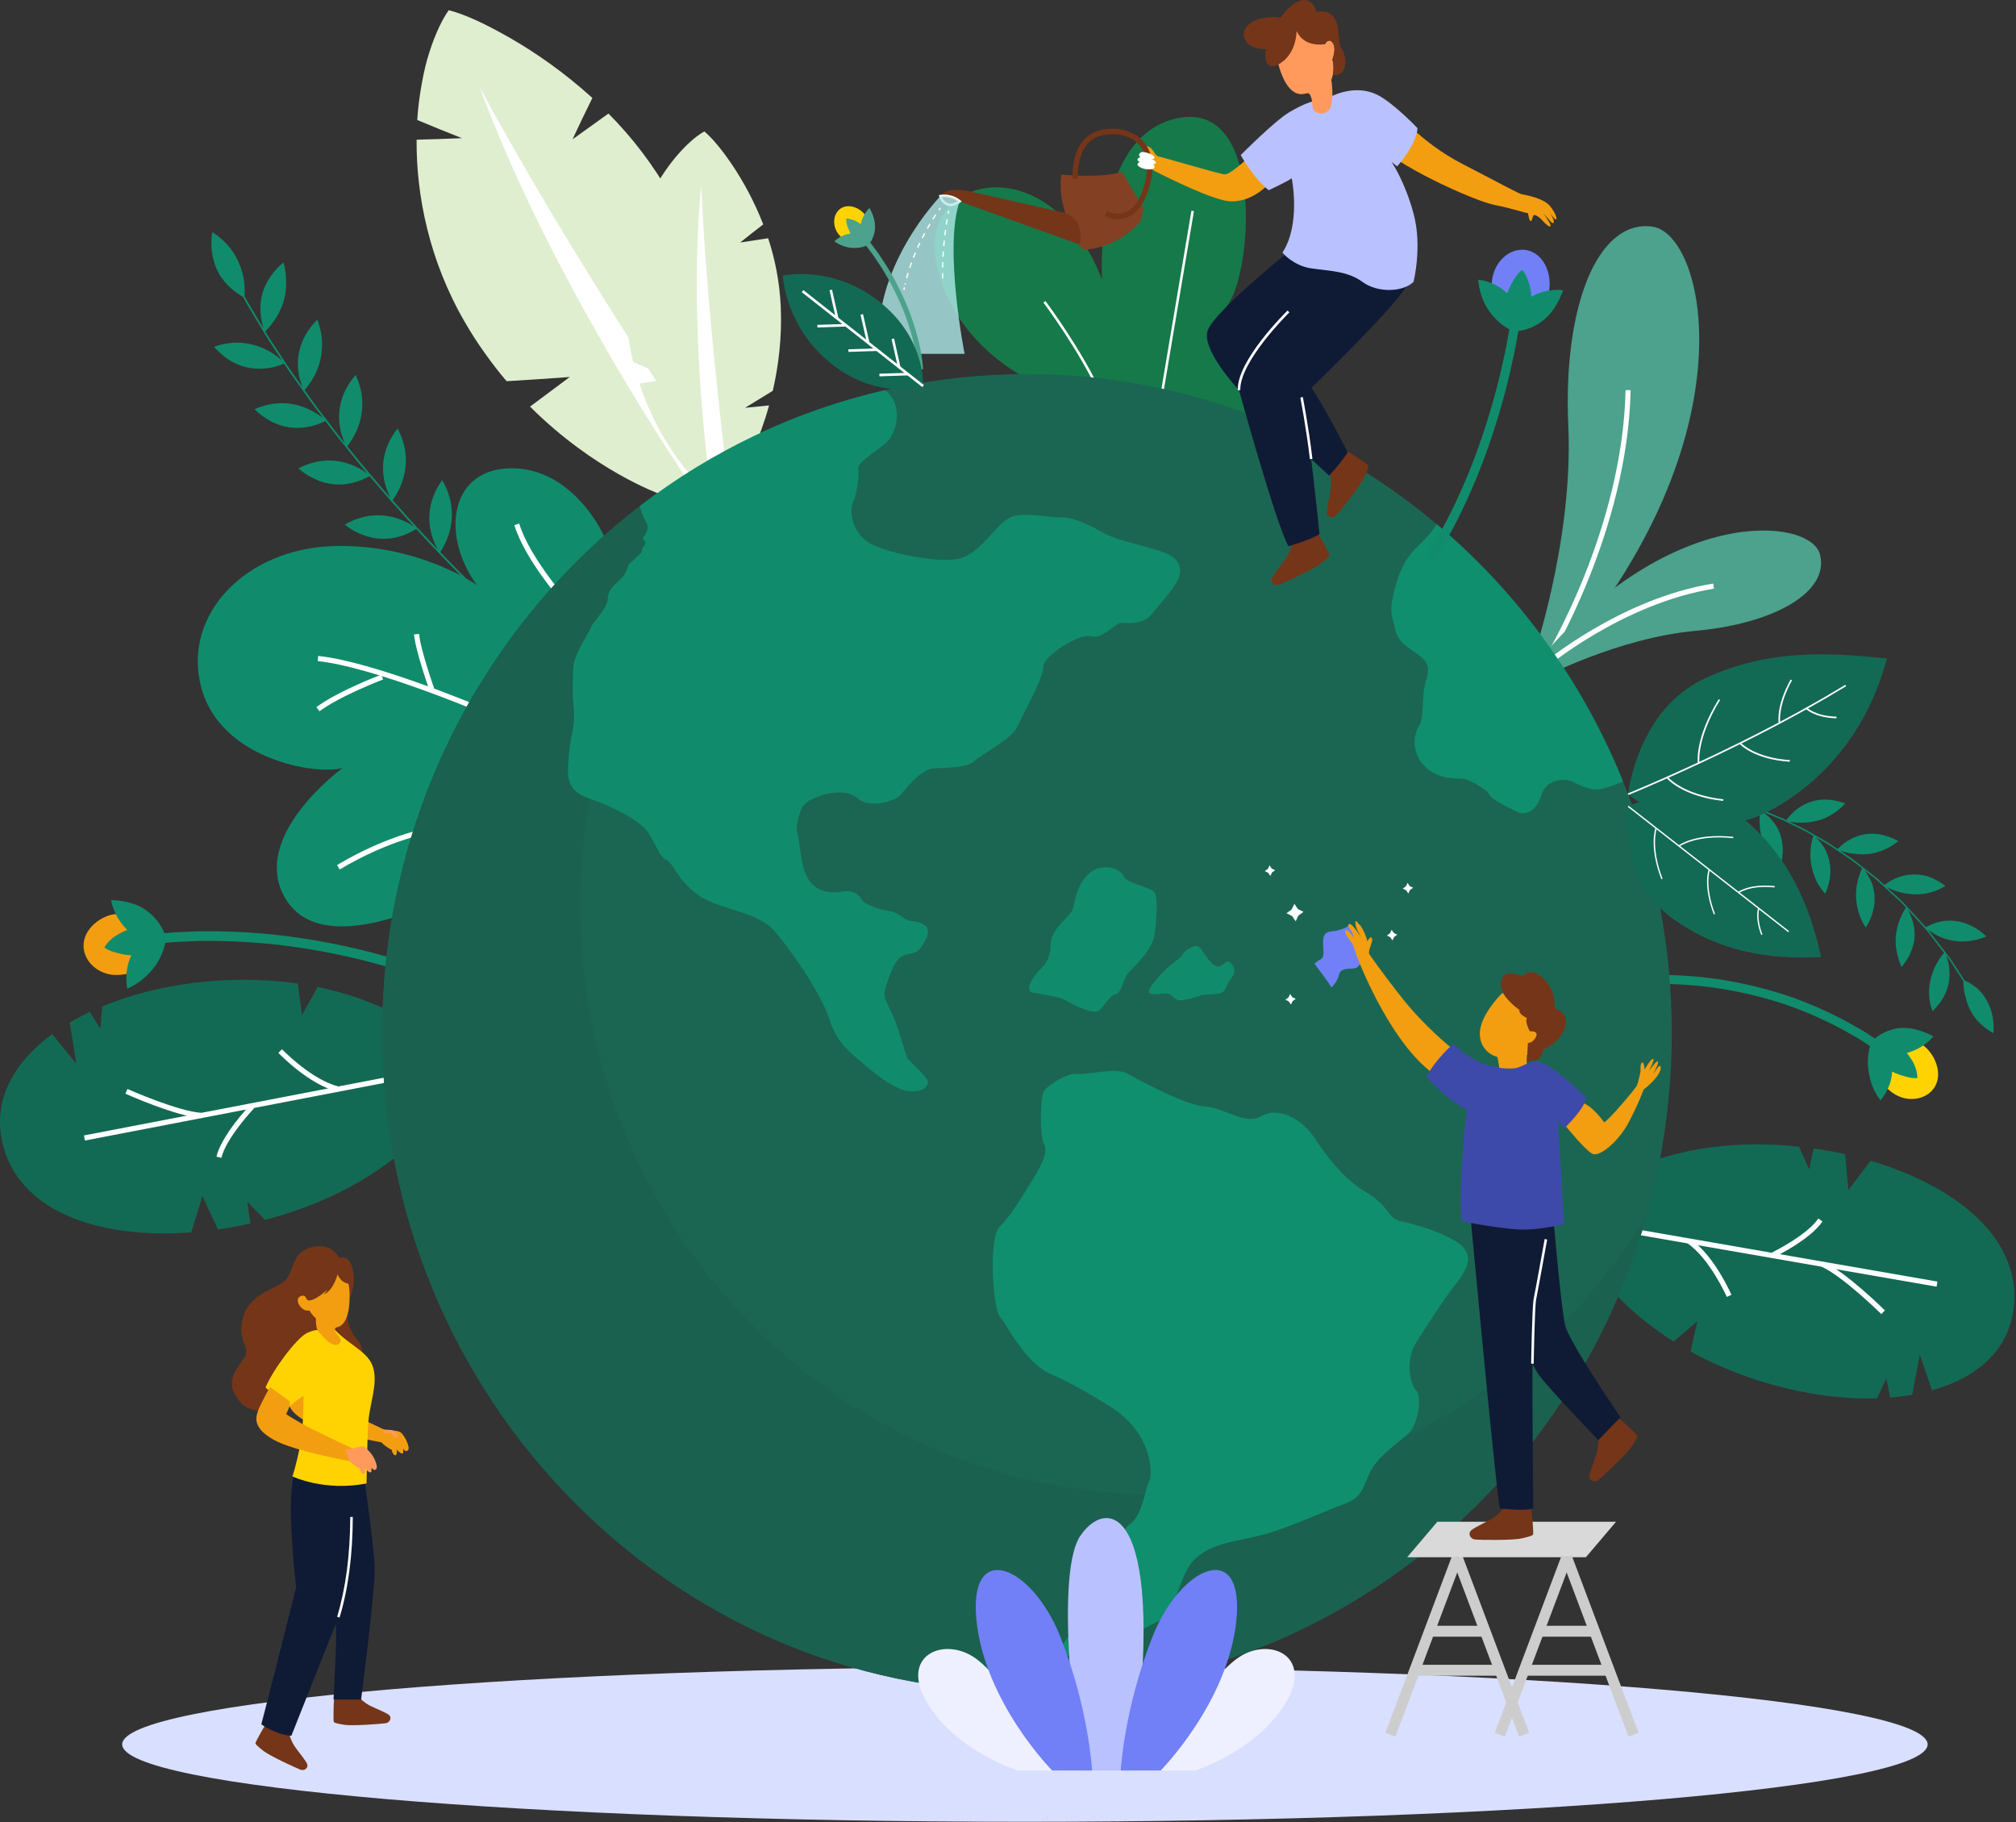 <svg width="758" height="685" viewBox="0 0 758 685" fill="none" xmlns="http://www.w3.org/2000/svg">
<rect x="0" y="0" width="758" height="685" fill="#333333" stroke="none"/>
<path d="M621.874 370.01L621.644 366.643C621.644 366.643 623.112 366.539 625.578 366.544C628.056 366.515 631.575 366.635 635.786 366.957C644.205 367.577 655.374 369.321 666.197 372.506C677.067 375.542 687.414 380.26 694.85 384.329C698.557 386.404 701.656 388.112 703.664 389.589C705.721 390.975 706.9 391.765 706.9 391.765L705.046 394.56C705.046 394.56 703.898 393.789 701.891 392.437C699.936 390.994 696.909 389.33 693.293 387.305C686.036 383.336 675.933 378.722 665.295 375.751C654.707 372.636 643.763 370.927 635.535 370.324C631.423 370.007 627.983 369.892 625.59 369.92C623.185 369.915 621.874 370.01 621.874 370.01Z" fill="#108C6C"/>
<path d="M710.253 409.76C707.762 407.776 706.246 405.036 705.688 402.132C705.163 399.198 705.408 396.37 707.073 393.904C708.679 391.52 711.447 389.986 714.427 389.967C717.419 389.906 720.806 391.099 723.73 393.459C726.56 395.93 728.17 399.266 728.612 402.29C729.04 405.348 728.207 408.208 726.138 410.259C724.07 412.315 721.201 413.221 718.336 413.127C715.441 413.053 712.65 411.859 710.253 409.76Z" fill="#FFD302"/>
<path d="M711.427 402.869C711.427 402.869 712.75 403.547 714.627 404.14C716.522 404.711 718.744 405.496 720.908 405.252C720.928 403.074 720.092 400.54 719.022 398.809C717.967 397.057 716.924 395.834 716.924 395.834C720.124 395.005 722.655 393.463 724.357 392.104C726.063 390.749 726.939 389.576 726.939 389.576C723.141 387.583 719.77 386.675 716.898 386.457C714.042 386.209 711.486 386.916 709.556 387.661C705.647 389.24 703.69 391.628 703.69 391.628C703.69 391.628 702.421 394.479 702.306 398.61C702.214 400.712 702.521 402.952 703.157 405.593C703.817 408.208 704.992 410.948 707.043 413.644C707.043 413.644 708.028 412.556 709.083 410.681C710.136 408.801 711.259 406.131 711.427 402.869Z" fill="#108C6C"/>
<path d="M724.77 655.756C724.77 671.825 572.81 684.852 385.358 684.852C197.907 684.852 45.947 671.825 45.947 655.756C45.947 639.687 197.907 626.661 385.358 626.661C572.81 626.661 724.77 639.687 724.77 655.756Z" fill="#D9DFFF"/>
<path d="M154.512 362.51L153.306 365.924C153.306 365.924 151.951 365.426 149.468 364.641C147.001 363.848 143.437 362.784 139.121 361.664C130.497 359.387 118.828 356.928 107.029 355.476C95.234 353.955 83.343 353.584 74.451 353.741C70.011 353.972 66.296 353.996 63.718 354.287C61.139 354.549 59.665 354.698 59.665 354.698L59.31 351.088C59.31 351.088 60.813 350.936 63.444 350.669C66.073 350.374 69.85 350.345 74.371 350.115C83.419 349.95 95.5 350.333 107.462 351.873C119.432 353.348 131.251 355.838 140.003 358.148C144.385 359.287 148.005 360.368 150.53 361.177C153.05 361.973 154.512 362.51 154.512 362.51Z" fill="#108C6C"/>
<path d="M42.749 343.721C46.648 343.063 50.385 343.735 53.149 345.388C55.934 347.189 57.749 349.887 58.078 353.036C58.407 356.186 57.237 359.186 55.195 361.477C53.17 363.913 50.293 365.708 46.889 366.27C45.17 366.5 43.536 366.634 41.956 366.412C40.378 366.201 38.871 365.703 37.504 364.969C34.776 363.496 32.589 361.078 31.754 358.028C30.918 354.978 31.649 351.852 33.642 349.232C34.634 347.924 35.935 346.744 37.478 345.775C39.02 344.815 40.796 343.995 42.749 343.721Z" fill="#F39E10"/>
<path d="M47.849 349.584C47.849 349.584 46.256 350.182 44.374 351.276C42.479 352.298 40.366 354.13 39.25 356.208C41.133 357.582 43.634 358.14 45.717 358.642C47.784 359.074 49.382 359.134 49.382 359.134C47.852 362.302 47.504 365.423 47.51 367.757C47.518 370.092 47.874 371.641 47.874 371.641C51.264 370.164 53.827 368.184 55.816 366.082C57.835 364.115 59.248 361.959 60.233 359.959C62.21 355.961 62.411 352.596 62.411 352.596C62.411 352.596 61.729 349.324 58.847 345.817C57.402 344.063 55.392 342.256 52.606 340.776C49.828 339.442 46.26 338.511 41.764 338.352C41.764 338.352 41.974 339.925 42.859 342.112C43.739 344.301 45.291 347.103 47.849 349.584Z" fill="#108C6C"/>
<path d="M383.964 141.081C383.964 141.081 356.472 127.18 351.66 96.63C346.848 66.081 394.574 54.493 414.356 105.057C414.356 105.057 410.769 50.28 443.417 44.31C476.065 38.341 470.792 104.99 460.884 115.557C460.884 115.557 474.598 105.409 488.047 113.835C501.495 122.263 497.153 155.27 453.79 164.047C410.426 172.826 383.964 141.081 383.964 141.081Z" fill="#167949"/>
<path d="M413.923 149.556C406.303 132.348 392.458 113.933 392.319 113.749L393.074 113.155C393.215 113.34 407.125 131.841 414.79 149.156L413.923 149.556Z" fill="white"/>
<path d="M437.56 146.758L436.622 146.591L447.968 79.218L448.906 79.384L437.56 146.758Z" fill="white"/>
<path d="M227.074 201.408C227.074 201.408 215.745 176.025 192.387 176.034C169.028 176.042 165.643 201.244 179.306 219.954C179.306 219.954 156.882 204.049 124.646 205.321C92.412 206.592 68.585 230.937 75.592 258.144C82.6 285.352 118.572 291.557 128.85 288.695C128.85 288.695 93.346 314.472 107.362 337.861C121.376 361.251 165.29 337.861 165.29 337.861L227.074 201.408Z" fill="#108C6C"/>
<path d="M179.935 267.503C179.537 267.333 139.784 250.587 119.461 248.523L119.649 246.585C140.252 248.677 180.263 265.535 180.664 265.704L179.935 267.503Z" fill="white"/>
<path d="M120.12 267.389L118.992 265.819C126.97 259.842 142.712 253.857 143.378 253.606L144.04 255.432C143.879 255.493 127.88 261.573 120.12 267.389Z" fill="white"/>
<path d="M161.626 259.958C161.403 259.328 156.15 244.507 155.687 238.478L157.587 238.327C158.029 244.093 163.363 259.141 163.417 259.292L161.626 259.958Z" fill="white"/>
<path d="M127.699 326.863L126.739 325.182C146.528 313.383 162.231 310.993 162.387 310.97L162.657 312.897C162.504 312.92 147.142 315.271 127.699 326.863Z" fill="white"/>
<path d="M212.831 227.951C212.205 227.258 197.431 210.79 193.4 197.397L195.223 196.825C199.126 209.792 214.081 226.464 214.232 226.631L212.831 227.951Z" fill="white"/>
<path d="M113.533 381.607L111.968 369.737C105.891 368.869 99.339 368.347 92.262 368.326C73.023 368.261 54.138 371.827 38.438 378.344L37.741 386.756L33.781 380.415C31.159 381.647 28.64 382.973 26.232 384.403L28.728 399.95L19.634 388.742C12.489 394.005 6.982 400.032 3.585 406.828C0.22 413.583 -0.857 420.897 0.698 428.645C2.04 435.336 5.038 440.989 9.204 445.662C11.295 448.002 13.652 450.083 16.3 451.949C18.971 453.83 21.903 455.471 25.053 456.878C37.683 462.53 54.143 464.603 71.903 463.276L76.113 449.629L81.971 462.186C85.985 461.593 90.061 460.853 94.119 459.929L92.99 451.759L99.636 458.588C101.205 458.179 102.774 457.746 104.339 457.285C132.457 448.979 150.211 435.352 160.918 423.712C171.626 412.084 175.296 402.478 175.296 402.478C175.296 402.478 159.144 379.171 119.423 371.033L113.533 381.607Z" fill="#136A54"/>
<path d="M31.93 428.748L31.578 426.835L162.346 401.659L162.699 403.572L31.93 428.748Z" fill="white"/>
<path d="M75.729 420.286C66.41 419.735 47.942 411.502 47.16 411.152L47.925 409.369C48.115 409.452 66.861 417.81 75.838 418.344L75.729 420.286Z" fill="white"/>
<path d="M83.227 435.261L81.378 434.79C83.371 426.647 93.681 415.773 94.118 415.316L95.484 416.673C95.38 416.783 85.096 427.631 83.227 435.261Z" fill="white"/>
<path d="M127.005 410.361C116.312 407.859 105.137 396.292 104.667 395.801L106.029 394.439C106.139 394.555 117.287 406.088 127.431 408.464L127.005 410.361Z" fill="white"/>
<path d="M638.165 496.671L635.66 508.072C640.933 510.973 646.752 513.718 653.222 516.187C670.801 522.909 689.265 526.183 705.788 525.656L709.217 518.203L710.735 525.373C713.545 525.153 716.288 524.812 718.966 524.339L721.839 509.25L726.442 522.653C734.725 520.311 741.76 516.705 747.121 511.663C752.441 506.646 755.852 500.326 756.997 492.701C757.989 486.114 757.121 479.904 754.858 474.185C753.723 471.321 752.255 468.602 750.452 465.976C748.632 463.332 746.492 460.816 744.078 458.438C734.396 448.893 720.026 441.3 703.335 436.365L694.959 447.393L693.761 433.876C689.893 433.027 685.919 432.296 681.9 431.732L680.224 439.6L676.408 431.051C674.834 430.883 673.257 430.736 671.673 430.616C643.192 428.48 622.429 434.803 608.775 441.745C595.12 448.677 588.577 456.194 588.577 456.194C588.577 456.194 595.627 483.111 629.269 504.306L638.165 496.671Z" fill="#136A54"/>
<path d="M728.142 483.69L600.148 461.451L600.47 459.531L728.461 481.77L728.142 483.69Z" fill="white"/>
<path d="M707.38 494.002C707.237 493.86 692.857 479.727 684.826 476.134L685.588 474.349C693.934 478.08 708.105 492.013 708.704 492.602L707.38 494.002Z" fill="white"/>
<path d="M667.116 472.575L666.298 470.816C666.429 470.752 679.429 464.39 683.664 458.06L685.239 459.16C680.713 465.924 667.669 472.306 667.116 472.575Z" fill="white"/>
<path d="M649.267 487.541C649.202 487.396 642.832 472.992 634.342 467.308L635.387 465.681C644.348 471.678 650.739 486.134 651.005 486.746L649.267 487.541Z" fill="white"/>
<path d="M524.659 652.852L520.912 651.378L546.045 584.666L549.792 586.141L524.659 652.852Z" fill="#CDCDCD"/>
<path d="M571.178 652.852L546.046 586.141L549.793 584.666L574.926 651.378L571.178 652.852Z" fill="#CDCDCD"/>
<path d="M559.158 615.266H537.439V611.166H559.158V615.266Z" fill="#CDCDCD"/>
<path d="M563.921 629.932H532.446V625.83H563.921V629.932Z" fill="#CDCDCD"/>
<path d="M108.846 652.199C108.846 652.199 109.458 654.648 111.11 656.961C112.764 659.275 115.272 662.151 115.579 663.402C115.885 664.654 114.416 665.778 113.008 665.279C111.601 664.778 101.442 660.089 99.055 658.212C96.667 656.337 95.994 655.648 96.055 655.209C96.116 654.773 99.025 649.546 99.866 648.252C100.707 646.957 107.072 646.999 108.846 652.199Z" fill="#753519"/>
<path d="M135.298 638.331C135.298 638.331 136.981 640.183 139.515 641.408C142.048 642.634 145.6 643.935 146.453 644.885C147.308 645.832 146.543 647.539 145.072 647.787C143.602 648.037 132.485 648.877 129.51 648.395C126.535 647.914 125.623 647.638 125.472 647.224C125.321 646.81 125.431 640.798 125.563 639.249C125.696 637.702 131.306 634.629 135.298 638.331Z" fill="#753519"/>
<path d="M135.763 547.115C135.763 547.115 140.669 580.674 140.874 589.462C141.078 598.247 135.763 638.903 135.763 638.903H125.398C125.398 638.903 126.409 619.091 126.409 615.991C126.409 612.889 125.398 585.843 125.398 585.843L126.409 548.193C126.409 548.193 132.469 544.392 135.763 547.115Z" fill="#0F1B35"/>
<path d="M111.782 548.293C111.782 548.293 108.537 556.902 109.55 574.645C110.561 592.388 111.394 596.524 111.394 596.524C111.394 596.524 99.771 642.692 98.253 648.205C98.253 648.205 103.65 652.166 109.55 652.513C109.55 652.513 121.858 621.502 126.242 610.478C130.624 599.451 131.886 591.7 131.93 582.053C131.974 572.406 132.985 546.392 132.985 546.392L111.782 548.293Z" fill="#0F1B35"/>
<path d="M127.674 608.069L126.761 607.785C130.018 596.925 131.632 584.651 131.697 570.259L132.65 570.262C132.584 584.753 130.957 597.121 127.674 608.069Z" fill="white"/>
<path d="M143.878 542.28C143.878 542.28 122.514 538.509 114.775 534.13C107.038 529.753 107.989 525.859 109.061 523.062C110.133 520.263 113.465 514.302 113.465 514.302L121.036 519.839L120.845 521.563L119.552 524.577C119.552 524.577 122.024 526.178 125.751 528.292C129.481 530.406 144.658 537.52 144.658 537.52C144.658 537.52 148.347 540.629 143.878 542.28Z" fill="#F39E10"/>
<path d="M143.305 542.094C145.057 544.024 147.326 545.043 147.326 545.043C147.493 546.518 148.325 547.142 148.793 547.086C149.262 547.033 149.27 544.816 149.27 544.816C149.686 545.837 151.324 546.859 151.546 546.236C151.768 545.61 151.546 544.589 151.546 544.589C151.546 544.589 152.213 545.497 152.711 545.497C153.212 545.497 153.824 545.043 153.6 543.908C153.378 542.775 152.711 541.071 152.046 540.165C151.38 539.257 150.991 538.349 149.548 538.009C148.105 537.668 147.605 537.895 145.939 537.725C144.274 537.555 141.775 537.725 141.775 537.725L143.305 542.094Z" fill="#F39E10"/>
<path d="M127.554 472.918C127.554 472.918 124.709 466.597 116.682 468.988C108.655 471.379 111.163 479.07 105.979 482.317C100.794 485.563 93.103 487.272 91.095 496.33C89.088 505.386 95.275 506.069 91.095 511.538C86.914 517.005 85.408 520.935 89.924 526.576C94.439 532.215 102.392 530.504 107.363 527.77C112.334 525.037 134.076 514.614 134.076 514.614C134.076 514.614 139.119 509.155 134.076 503.336C129.034 497.515 130.396 488.639 130.396 488.639C130.396 488.639 132.236 488.298 132.904 483.172C133.574 478.044 131.975 471.367 127.554 472.918Z" fill="#753519"/>
<path d="M521.7 43.598L524.498 41.525C524.498 41.525 534.108 53.519 549.832 61.616C565.554 69.716 570.947 72.806 572.377 73.071C573.806 73.338 580.561 74.532 582.9 77.585C585.239 80.638 585.499 82.366 584.981 82.498C584.461 82.63 581.862 78.781 581.862 78.781C581.862 78.781 584.462 82.207 584.201 83.486C583.94 84.763 582.481 82.579 581.959 82.047C581.438 81.514 580.134 79.97 580.134 79.97C580.134 79.97 582.899 83.645 583.004 84.763C583.105 85.882 581.282 84.444 579.875 82.846C578.467 81.248 576.903 80.502 576.539 80.982C576.172 81.462 576.016 83.432 575.443 83.059C574.87 82.687 574.765 81.195 574.505 80.129C573.579 80.108 569.341 78.549 561.712 76.991C554.084 75.431 523.571 61.748 516.619 52.914C509.669 44.081 521.7 43.598 521.7 43.598Z" fill="#F39E10"/>
<path d="M714.987 363.503C717.668 360.289 719.308 356.745 719.815 353.005C720.171 349.413 719.345 345.663 717.376 342.015C717.376 342.015 718.27 342.986 719.608 344.441C720.928 345.916 722.775 347.802 724.474 349.82L730.949 358.173C728.149 361.498 726.591 364.999 725.741 368.803C724.959 372.563 725.202 376.374 726.591 380.096C729.616 377.264 731.614 373.996 732.493 370.406C732.934 368.612 733.096 366.74 732.978 364.82C732.856 362.902 732.504 360.897 731.636 359.059C731.636 359.059 732.087 359.639 732.764 360.511C733.403 361.412 734.177 362.672 734.987 363.9C736.59 366.378 738.195 368.855 738.195 368.855C738.232 370.998 738.524 372.998 739.065 374.854C739.514 376.767 740.138 378.585 741.054 380.229C742.865 383.536 745.684 386.262 749.488 388.393C749.892 384.147 749.096 380.103 747.294 376.627C746.383 374.895 745.262 373.284 743.839 371.906C742.323 370.582 740.584 369.451 738.652 368.551C738.652 368.551 737.849 367.311 736.646 365.453C736.044 364.522 735.34 363.438 734.589 362.275C734.212 361.694 733.822 361.093 733.429 360.485C732.984 359.909 732.537 359.325 732.086 358.741C728.471 354.08 724.859 349.418 724.859 349.418C731.216 354.368 739.246 355.234 746.831 352.028C743.449 348.729 739.465 346.868 735.635 346.264C731.748 345.693 727.915 346.427 724.138 348.557C724.138 348.557 720.556 344.662 716.976 340.764C715.251 338.747 713.212 337.056 711.779 335.689C710.324 334.346 709.354 333.45 709.354 333.45C711.148 334.411 712.99 335.106 714.866 335.548C716.757 335.971 718.646 336.172 720.458 336.212C724.138 336.224 727.907 335.198 731.494 333.046C729.594 331.625 727.652 330.53 725.709 329.774C723.792 328.991 721.662 328.757 719.701 328.734C715.723 328.743 711.946 330.09 708.53 332.689C708.53 332.689 707.56 331.793 706.105 330.45C704.553 329.223 702.484 327.587 700.414 325.951C698.344 324.317 696.295 322.654 694.609 321.616L691.877 319.781C693.8 320.455 695.73 320.86 697.658 321.009C699.538 321.226 701.379 321.234 703.225 320.952C706.905 320.399 710.523 318.819 713.796 316.167C709.549 313.982 705.438 312.97 701.491 313.572C697.531 314.178 693.97 316.077 690.951 319.157C690.951 319.157 689.859 318.424 688.219 317.322C686.572 316.233 684.243 315.001 681.977 313.669C680.836 313.015 679.694 312.36 678.626 311.749C677.518 311.208 676.487 310.702 675.6 310.269C673.831 309.404 672.651 308.827 672.651 308.827C676.628 309.624 680.519 309.312 684.048 308.304C687.61 307.215 690.969 305.118 693.834 302.015C691.585 301.225 689.387 300.758 687.287 300.618C686.238 300.549 685.215 300.554 684.214 300.653C683.195 300.79 682.206 301.005 681.25 301.294C677.429 302.455 674.188 304.846 671.65 308.338C671.65 308.338 671.148 308.094 670.271 307.666C669.371 307.292 668.084 306.758 666.539 306.117C663.479 304.758 659.275 303.271 655.046 301.871C650.786 300.571 646.478 299.429 643.197 298.802C639.93 298.111 637.696 297.891 637.696 297.891L637.646 298.447C637.646 298.447 639.192 298.613 641.501 299.039C643.812 299.447 646.865 300.159 649.897 300.946C652.908 301.824 655.93 302.668 658.133 303.505C660.353 304.283 661.834 304.801 661.834 304.801C661.256 309.097 661.681 313.194 662.989 316.675C664.33 320.091 666.41 323.26 669.405 325.7C670.55 321.668 670.6 317.805 669.522 314.249C668.484 310.617 666.133 307.721 662.87 305.196C662.87 305.196 664.076 305.697 665.889 306.448C667.694 307.214 670.143 308.141 672.466 309.354C674.808 310.518 677.186 311.619 678.913 312.549C680.617 313.528 681.753 314.18 681.753 314.18C680.532 318.375 680.397 322.409 681.216 326.01C681.998 329.689 683.612 333.141 686.277 335.942C687.979 332.131 688.57 328.332 687.996 324.678C687.71 322.853 687.136 321.065 686.283 319.344C685.391 317.691 684.179 316.173 682.718 314.733C682.718 314.733 683.855 315.384 685.559 316.363C687.306 317.271 689.424 318.836 691.617 320.273C696.063 323.071 700.121 326.425 700.121 326.425C698.317 330.391 697.614 334.365 697.92 338.051C698.237 341.735 699.285 345.486 701.529 348.668C703.749 345.136 704.872 341.445 704.829 337.725C704.8 335.876 704.52 333.976 703.888 332.186C703.215 330.448 702.244 328.745 700.998 327.112C700.998 327.112 702.029 327.925 703.579 329.145C705.179 330.303 707.102 332.103 709.027 333.899C710.962 335.685 712.897 337.47 714.345 338.81C715.095 339.454 715.599 340.116 716.007 340.525C716.396 340.95 716.62 341.192 716.62 341.192C714.272 344.873 713.007 348.736 712.773 352.475C712.66 354.347 712.805 356.191 713.221 357.984C713.616 359.798 714.122 361.719 714.987 363.503Z" fill="#108C6C"/>
<path d="M119.301 120.132C115.797 123.648 113.514 127.669 112.536 132.01C111.51 136.375 111.947 140.955 113.747 145.533C113.747 145.533 112.833 144.249 111.459 142.326C110.055 140.423 108.297 137.804 106.583 135.157C104.848 132.522 103.113 129.888 101.812 127.913C101.147 126.934 100.643 126.086 100.292 125.492C99.938 124.899 99.736 124.562 99.736 124.562C103.377 120.902 105.77 116.717 106.883 112.332C107.439 110.137 107.673 107.891 107.572 105.619C107.544 103.32 107.248 100.98 106.581 98.642C102.78 101.831 100.147 105.63 98.786 109.884C97.516 114.091 97.636 118.675 99.049 123.413C99.049 123.413 97.243 120.394 95.437 117.377C94.545 115.861 93.603 114.374 92.978 113.213C92.359 112.047 91.946 111.27 91.946 111.27C92.282 106.094 91.243 101.557 89.216 97.549C87.301 93.489 84.158 90.056 79.798 87.257C79.021 92.293 79.684 97.178 81.582 101.448C83.585 105.656 87.041 109.106 91.38 111.596C91.38 111.596 91.587 111.986 91.95 112.665C92.304 113.35 92.822 114.32 93.517 115.441C94.872 117.706 96.68 120.725 98.486 123.744C100.241 126.797 102.212 129.707 103.661 131.909C105.111 134.11 106.077 135.578 106.077 135.578C102.494 132.278 98.306 130.271 94.026 129.334C89.738 128.405 85.125 128.705 80.451 130.356C82.276 132.398 84.236 134.087 86.29 135.404C88.358 136.707 90.606 137.562 92.855 138.09C97.382 139.127 102.11 138.662 106.813 136.697C106.813 136.697 107.685 138.014 108.993 139.99C110.367 141.918 112.2 144.49 114.032 147.06C117.631 152.252 121.525 157.215 121.525 157.215C119.61 155.702 117.592 154.503 115.502 153.612C113.458 152.685 111.332 152.07 109.151 151.772C104.79 151.177 100.206 151.843 95.666 153.855C99.595 157.558 103.915 159.883 108.469 160.608C113.046 161.313 117.748 160.537 122.335 158.279C122.335 158.279 123.292 159.533 124.725 161.415C126.133 163.318 128.124 165.763 130.106 168.213C132.087 170.665 134.068 173.117 135.554 174.956C137.082 176.758 138.101 177.959 138.101 177.959C130.179 172.322 121.019 171.502 112.137 176.077C116.24 179.514 120.712 181.513 125.254 182.019C129.811 182.513 134.502 181.456 138.966 178.978C138.966 178.978 139.986 180.179 141.515 181.98C143.032 183.794 145.085 186.182 147.192 188.521C149.283 190.876 151.374 193.23 152.943 194.995C154.542 196.732 155.609 197.889 155.609 197.889C147.462 192.595 138.244 192.256 129.623 197.229C138.066 203.734 147.78 204.273 156.515 198.87C156.515 198.87 158.331 200.832 161.055 203.778C163.833 206.668 167.485 210.574 171.26 214.357C174.996 218.18 178.815 221.914 181.707 224.689C184.59 227.47 186.565 229.274 186.565 229.274L186.997 228.778C186.997 228.778 181.463 223.661 176.129 218.32C173.436 215.678 170.819 212.953 168.823 210.947C166.862 208.904 165.554 207.542 165.554 207.542C168.356 203.194 169.793 198.589 169.888 194.016C170.025 189.4 168.801 184.83 166.255 180.481C160.455 188.582 159.802 198.004 164.635 206.578C164.635 206.578 160.28 202.047 156.045 197.394C153.898 195.096 151.802 192.751 150.246 190.977C148.681 189.213 147.638 188.036 147.638 188.036C153.542 179.605 154.19 169.913 149.488 161.055C143.313 168.896 142.309 178.233 146.753 187.038C146.753 187.038 145.715 185.856 144.158 184.082C142.631 182.283 140.594 179.883 138.558 177.484C136.5 175.103 134.521 172.655 133.046 170.811C131.562 168.974 130.573 167.749 130.573 167.749C133.744 163.666 135.534 159.242 136.064 154.69C136.622 150.117 135.868 145.462 133.727 140.95C130.464 144.696 128.456 148.862 127.764 153.248C127.087 157.617 127.645 162.275 129.735 166.709C129.735 166.709 128.746 165.484 127.262 163.647C125.827 161.77 123.916 159.266 122.003 156.764C118.119 151.803 114.522 146.621 114.522 146.621C117.9 142.726 119.976 138.387 120.733 133.914C121.448 129.455 121.129 124.721 119.301 120.132Z" fill="#108C6C"/>
<path d="M436.61 59.715C435.043 58.769 434.2 57.729 434.2 57.729C434.2 57.729 433.657 56.539 432.706 55.707C431.756 54.873 430.343 54.669 430.343 54.669C430.343 54.669 431.252 57.833 432.27 58.646C432.772 59.046 433.245 58.83 433.598 58.509C434.295 60.272 435.409 61.635 435.409 61.635C435.409 61.635 438.179 60.661 436.61 59.715Z" fill="#F39E10"/>
<path d="M628.57 388.341C628.57 525.145 520.031 636.046 386.14 636.046C252.248 636.046 143.709 525.145 143.709 388.341C143.709 251.537 252.248 140.635 386.14 140.635C520.031 140.635 628.57 251.537 628.57 388.341Z" fill="#1B6652"/>
<path d="M434.908 561.768C315.223 561.768 218.2 462.634 218.2 340.345C218.2 257.93 262.269 186.037 327.641 147.913C222.015 174.655 143.708 272.147 143.708 388.341C143.708 525.145 252.249 636.046 386.14 636.046C496.724 636.046 590.008 560.391 619.135 456.975C580.91 519.875 512.702 561.768 434.908 561.768Z" fill="#1A614F"/>
<path d="M468.316 60.221C468.316 60.221 462.529 65.544 460.591 65.544C458.654 65.544 439.372 59.644 435.734 58.862C432.098 58.079 432.288 59.254 430.852 60.231C429.415 61.211 433.93 64.172 433.93 64.172C433.93 64.172 451.148 73.143 460.05 75.294C468.952 77.446 476.069 70.074 476.069 70.074C476.069 70.074 478.401 60.505 468.316 60.221Z" fill="#F39E10"/>
<path d="M399.063 65.622C399.063 65.622 412.601 67.135 421.949 64.705C421.949 64.705 427.743 74.64 429.932 78.308L428.981 83.046C428.981 83.046 421.052 93.286 407.141 93.898C407.141 93.898 396.969 79.53 399.063 65.622Z" fill="#834023"/>
<path d="M420.305 82.397C417.53 82.397 415.459 81.263 415.334 81.196L416.295 79.394C416.329 79.413 419.801 81.281 423.374 79.709C426.531 78.321 428.897 74.725 430.406 69.024C432.122 62.531 431.264 57.346 427.925 54.031C424.029 50.165 417.828 49.804 413.414 51.166C404.369 53.953 405.288 66.934 405.297 67.064L403.299 67.232C403.287 67.085 402.23 52.469 412.834 49.203C418.821 47.361 425.442 48.707 429.321 52.56C432.038 55.256 434.765 60.394 432.343 69.558C430.662 75.912 427.901 79.966 424.141 81.605C422.799 82.189 421.488 82.397 420.305 82.397Z" fill="#753519"/>
<path d="M430.815 57.323C430.815 57.323 429.077 56.637 428.381 57.85C427.661 59.106 430.566 60.094 433.022 59.848C435.477 59.6 433.274 57.768 430.815 57.323Z" fill="white"/>
<path d="M430.771 59.097C430.771 59.097 429.053 58.543 427.881 59.572C426.707 60.602 430.478 62.055 433.354 61.792C436.232 61.527 433.651 59.57 430.771 59.097Z" fill="white"/>
<path d="M485.601 205.18C485.601 205.18 484.916 207.921 483.065 210.51C481.217 213.099 478.408 216.319 478.067 217.717C477.723 219.118 479.366 220.377 480.944 219.818C482.519 219.258 493.889 214.009 496.559 211.909C499.23 209.81 499.983 209.041 499.915 208.55C499.845 208.06 496.591 202.211 495.651 200.761C494.71 199.312 487.587 199.361 485.601 205.18Z" fill="#753519"/>
<path d="M430.438 60.774C430.438 60.774 428.923 60.24 427.88 61.342C426.835 62.443 430.178 63.941 432.737 63.659C435.298 63.375 434.086 60.961 430.438 60.774Z" fill="white"/>
<path d="M400.513 80.077C400.513 80.077 363.221 71.473 361.844 71.464C360.468 71.454 355.825 70.577 353.589 73.739C353.589 73.739 353.932 75.672 355.996 76.727C358.06 77.781 360.813 75.689 360.813 75.689L405.869 91.914C405.869 91.914 408.736 83.776 400.513 80.077Z" fill="#753519"/>
<path d="M354.216 74.153C354.45 74.731 354.997 75.671 356.21 76.29C356.529 76.453 356.895 76.536 357.297 76.536C358.32 76.536 359.365 76.023 359.979 75.658C358.193 74.406 356.266 74.127 354.909 74.127C354.64 74.127 354.406 74.14 354.216 74.153ZM357.297 77.51C356.744 77.51 356.236 77.394 355.784 77.162C353.532 76.011 353.135 73.914 353.12 73.826L353.035 73.349L353.5 73.261C353.524 73.256 354.066 73.154 354.909 73.154C356.556 73.154 358.969 73.528 361.113 75.311L361.588 75.706L361.098 76.079C361.02 76.138 359.193 77.51 357.297 77.51Z" fill="white"/>
<path d="M596.283 585.403H529.091L540.429 572.056H607.621L596.283 585.403Z" fill="#D9D9D9"/>
<g opacity="0.79">
<path d="M353.588 73.739C353.588 73.739 327.131 100.743 330.655 133.016H362.677C362.677 133.016 354.77 93.109 360.812 75.689C360.812 75.689 358.112 73.074 353.588 73.739Z" fill="#AFEBEB"/>
</g>
<path d="M483.019 95.844C483.019 95.844 457.145 116.75 454.185 123.977C451.224 131.204 465.864 146.666 465.864 146.666C465.864 146.666 479.679 196.917 484.45 205.322C484.45 205.322 492.345 203.136 496.127 200.783C496.127 200.783 491.524 155.405 489.386 149.354C489.386 149.354 522.948 117.282 528.702 107.771C534.455 98.263 487.013 92.544 483.019 95.844Z" fill="#0F1B35"/>
<path d="M500.166 178.53C500.166 178.53 500.758 181.294 500.241 184.455C499.725 187.617 498.629 191.781 498.938 193.188C499.247 194.597 501.268 194.97 502.432 193.746C503.594 192.525 511.45 182.621 512.917 179.519C514.38 176.419 514.716 175.386 514.44 174.979C514.163 174.574 508.685 170.837 507.208 169.974C505.731 169.11 499.386 172.418 500.166 178.53Z" fill="#753519"/>
<path d="M465.388 146.682C465.055 135.501 483.342 117.494 484.12 116.734L484.78 117.439C484.592 117.621 466.02 135.903 466.341 146.651L465.388 146.682Z" fill="white"/>
<path d="M467.849 149.158L499.736 178.833C499.736 178.833 504.303 173.921 506.706 170.031C506.706 170.031 495.09 146.907 490.282 142.201C485.476 137.494 467.849 149.158 467.849 149.158Z" fill="#0F1B35"/>
<path d="M564.895 567.502C564.895 567.502 563.138 569.689 560.389 571.233C557.642 572.779 553.763 574.479 552.871 575.598C551.982 576.717 552.947 578.572 554.608 578.745C556.266 578.92 568.742 579.088 572.032 578.341C575.321 577.596 576.323 577.223 576.464 576.75C576.605 576.277 576.084 569.569 575.831 567.85C575.58 566.129 569.107 563.09 564.895 567.502Z" fill="#753519"/>
<path d="M347.088 138.845L345.154 138.902C345.154 138.902 345.136 138.131 344.964 136.705C344.815 135.287 344.491 133.26 344.001 130.847C342.992 126.028 341.058 119.708 338.391 113.702C335.718 107.704 332.505 101.948 329.668 97.933C328.359 95.846 327.053 94.264 326.21 93.106C325.348 91.961 324.856 91.306 324.856 91.306L326.362 90.065C326.362 90.065 326.865 90.731 327.741 91.897C328.601 93.075 329.927 94.687 331.262 96.811C334.152 100.901 337.429 106.77 340.156 112.893C342.88 119.024 344.857 125.484 345.894 130.433C346.397 132.913 346.731 134.999 346.886 136.481C347.064 137.947 347.088 138.845 347.088 138.845Z" fill="#4CA28C"/>
<path d="M324.8 80.186C327.648 83.464 327.774 87.911 325.14 90.061C322.496 92.219 318.352 91.604 315.854 88.712C313.183 85.967 312.891 81.68 315.188 79.148C317.484 76.616 321.793 77.075 324.8 80.186Z" fill="#FFD302"/>
<path d="M323.635 84.29C323.635 84.29 322.918 83.71 321.876 83.148C320.798 82.629 319.404 82.128 318.142 82.195C318.06 83.481 318.498 84.867 318.952 85.93C319.366 87.03 319.797 87.815 319.797 87.815C316.086 88.214 313.724 90.742 313.724 90.742C317.055 93.144 320.33 93.379 322.677 93.138C325.031 92.891 326.586 91.983 326.586 91.983C326.586 91.983 327.845 90.683 328.579 88.279C329.318 85.873 329.335 82.447 326.93 78.154C326.93 78.154 324.391 80.4 323.635 84.29Z" fill="#4CA28C"/>
<path d="M600.97 540.958C600.97 540.958 601.149 543.781 600.177 546.829C599.205 549.876 597.511 553.827 597.611 555.267C597.709 556.705 599.654 557.383 600.982 556.352C602.31 555.319 611.528 546.729 613.431 543.885C615.334 541.045 615.816 540.075 615.602 539.629C615.388 539.187 610.521 534.656 609.186 533.574C607.851 532.495 601.093 534.796 600.97 540.958Z" fill="#753519"/>
<path d="M294.354 103.615C294.354 103.615 295.105 122.981 312.781 136.898C330.456 150.814 347.079 145.128 347.079 145.128C347.079 145.128 348.224 127.253 330.55 113.338C312.874 99.421 294.354 103.615 294.354 103.615Z" fill="#136A54"/>
<path d="M346.788 145.514L301.466 109.832L302.049 109.059L347.371 144.741L346.788 145.514Z" fill="white"/>
<path d="M307.347 123.105L307.316 122.131L318.032 121.782L318.062 122.756L307.347 123.105Z" fill="white"/>
<path d="M314.304 119.797L311.902 109.121L312.832 108.902L315.233 119.579L314.304 119.797Z" fill="white"/>
<path d="M319.009 132.286L318.979 131.312L329.694 130.964L329.723 131.938L319.009 132.286Z" fill="white"/>
<path d="M325.965 128.979L323.563 118.302L324.492 118.084L326.894 128.76L325.965 128.979Z" fill="white"/>
<path d="M330.67 141.467L330.639 140.493L341.354 140.145L341.385 141.119L330.67 141.467Z" fill="white"/>
<path d="M337.626 138.158L335.224 127.484L336.154 127.265L338.553 137.94L337.626 138.158Z" fill="white"/>
<path d="M260.427 136.803L270.407 120.432C267.049 106.467 261.627 90.657 252.858 74.77C245.81 62.12 237.611 51.549 228.768 42.687L215.29 52.366C215.29 52.366 217.062 48.442 218.959 44.552C220.843 40.688 222.727 36.823 222.727 36.823C212.18 27.254 201.497 19.884 191.96 14.365C187.091 11.627 182.824 9.327 178.857 7.549C174.922 5.771 171.457 4.51 168.725 3.837C166.4 7.09 163.784 12.362 161.508 19.435C160.328 23.009 159.415 26.889 158.625 31.181C157.86 35.447 157.167 40.208 156.885 45.112C156.885 45.112 161.1 46.85 165.312 48.59C169.495 50.262 173.679 51.932 173.679 51.932C173.679 51.932 169.43 52.1 165.18 52.267C160.911 52.392 156.642 52.513 156.642 52.513C156.463 73.292 161.344 97.955 174.718 120.976C177.13 125.184 179.691 129.13 182.349 132.831C184.994 136.543 187.693 140.057 190.484 143.3C190.484 143.3 196.431 142.925 202.375 142.551C208.301 142.133 214.227 141.716 214.227 141.716L199.293 152.851C211.427 164.975 223.565 173.133 232.625 178.271C237.153 180.845 240.923 182.65 243.569 183.837C246.196 185 247.746 185.6 247.746 185.6L261.722 175.707L275.697 165.813C275.697 165.813 275.781 164.916 275.786 163.136C275.797 161.372 275.764 158.799 275.593 155.53C275.252 149.016 274.384 139.79 272.286 129.015L260.427 136.803Z" fill="#E0EED0"/>
<path d="M266.054 172.639C260.785 164.761 247.804 145.254 231.917 120.019C215.988 94.787 197.105 63.851 180.299 32.589C192.622 66.01 209.421 98.687 224.249 124.809C239.066 150.997 251.976 170.695 257.388 178.775L261.721 175.706L266.054 172.639Z" fill="white"/>
<path d="M280.126 153.311L290.563 146.901C292.641 137.859 294.065 127.122 293.56 115.321C293.129 105.909 291.377 97.32 288.813 89.559L278.289 91.162C278.289 91.162 280.457 89.445 282.626 87.726C284.798 86.038 286.971 84.35 286.971 84.35C283.591 75.663 279.456 68.203 275.448 62.209C271.446 56.238 267.667 51.744 264.818 49.412C260.352 51.864 252.873 58.834 246.598 69.865C246.598 69.865 248.551 72.083 250.505 74.303C252.461 76.481 254.414 78.66 254.414 78.66C254.414 78.66 251.909 77.518 249.405 76.377C246.901 75.209 244.396 74.041 244.396 74.041C238.479 85.905 234.305 101.439 235.423 118.6C235.804 124.848 236.795 130.687 238.092 136.084L252.183 142.271L240.409 144.188C243.896 154.762 248.514 163.081 252.227 168.748C254.082 171.581 255.726 173.753 256.899 175.226C258.071 176.685 258.785 177.492 258.785 177.492L269.656 176.033L280.528 174.576C280.528 174.576 281.747 172.501 283.435 168.637C285.119 164.792 287.276 159.233 289.172 152.405L280.126 153.311Z" fill="#E0EED0"/>
<path d="M273.028 175.582C272.275 169.471 270.47 154.369 268.574 135.11C266.656 115.838 264.649 92.408 263.642 69.428C261.454 92.345 261.765 116.121 262.794 135.565C263.803 155.04 265.511 170.225 266.286 176.484L269.656 176.034L273.028 175.582Z" fill="white"/>
<path d="M575.621 249.734C575.621 249.734 591.677 204.149 589.669 159.956C587.663 115.764 600.373 82.582 621.11 85.161C641.848 87.739 659.911 167.711 580.972 254.519L575.621 249.734Z" fill="#4CA28C"/>
<path d="M582.554 248.073L580.941 247.036C581.233 246.561 610.085 199.054 611.203 146.646L613.109 146.687C611.982 199.647 582.851 247.594 582.554 248.073Z" fill="white"/>
<path d="M579.24 255.157C579.24 255.157 608.025 239.825 637.551 237.142C667.076 234.458 687.937 222.587 684.311 208.45C680.685 194.313 625.925 189.168 575.57 251.889L579.24 255.157Z" fill="#4CA28C"/>
<path d="M580.732 251.455L579.511 249.962C579.801 249.714 609.015 225.046 644.153 219.367L644.449 221.291C609.844 226.883 581.021 251.209 580.732 251.455Z" fill="white"/>
<path d="M709.504 247.554C700.988 246.66 690.568 245.659 678.96 246.095C667.373 246.588 654.733 248.74 641.526 254.791C628.325 260.802 621.14 271.605 617.072 281.069C613.027 290.511 612.157 298.566 612.157 298.566C612.157 298.566 618.245 303.817 628.011 307.229C637.743 310.646 651.231 312.206 665.197 304.87C679.13 297.512 689.23 287.292 696.261 276.889C703.34 266.53 707.214 255.787 709.504 247.554Z" fill="#136A54"/>
<path d="M612.266 298.847L612.047 298.286C612.047 298.286 617.333 296.128 625.174 292.662C633.018 289.202 643.408 284.426 653.66 279.352C663.921 274.295 674.019 268.903 681.485 264.662C685.233 262.574 688.308 260.741 690.453 259.448C692.603 258.166 693.835 257.433 693.835 257.433L694.137 257.951C694.137 257.951 692.907 258.684 690.751 259.97C688.603 261.264 685.524 263.099 681.769 265.192C674.295 269.436 664.187 274.836 653.919 279.894C643.657 284.974 633.259 289.753 625.41 293.215C617.562 296.685 612.266 298.847 612.266 298.847Z" fill="white"/>
<path d="M668.783 271.863C668.752 271.728 668.484 270.134 668.918 267.292C669.346 264.45 670.516 260.43 673.272 255.441L673.776 255.746C671.087 260.636 669.939 264.589 669.522 267.379C669.307 268.769 669.268 269.858 669.281 270.6C669.293 271.338 669.366 271.751 669.366 271.751L668.783 271.863Z" fill="white"/>
<path d="M654.031 279.597L654.469 279.188C654.469 279.188 654.801 279.554 655.486 280.091C656.172 280.63 657.218 281.354 658.685 282.114C661.619 283.626 666.236 285.307 672.989 285.74L672.938 286.347C666.054 285.909 661.377 284.21 658.4 282.677C655.425 281.136 654.136 279.712 654.031 279.597Z" fill="white"/>
<path d="M626.614 292.449L627.07 292.063C627.07 292.063 627.435 292.498 628.197 293.148C628.955 293.799 630.122 294.681 631.768 295.622C635.062 297.508 640.267 299.624 647.977 300.474L647.902 301.078C640.06 300.211 634.804 298.092 631.468 296.184C628.137 294.279 626.728 292.588 626.614 292.449Z" fill="white"/>
<path d="M638.37 286.917C638.34 286.723 638.048 284.309 638.903 280.131C639.764 275.97 641.779 270.049 646.228 262.832L646.716 263.163C642.334 270.276 640.358 276.168 639.508 280.287C639.084 282.351 638.943 283.978 638.911 285.094C638.881 286.21 638.957 286.834 638.957 286.834L638.37 286.917Z" fill="white"/>
<path d="M679.028 266.498L679.445 266.067C679.445 266.067 680.24 266.855 682.004 267.659C683.77 268.461 686.526 269.309 690.51 269.418L690.488 270.028C686.368 269.902 683.543 269.045 681.724 268.212C679.906 267.378 679.092 266.564 679.028 266.498Z" fill="white"/>
<path d="M684.72 359.767C681.552 345.624 675.216 324.071 655.758 307.974C636.308 291.887 612.157 303.09 612.157 303.09C612.157 303.09 607.822 329.775 628.295 344.867C648.758 359.95 670.7 360.484 684.72 359.767Z" fill="#136A54"/>
<path d="M612.006 303.291L612.307 302.892L672.672 350.038L672.375 350.44L612.006 303.291Z" fill="white"/>
<path d="M653.509 335.301C653.596 335.236 654.681 334.438 656.925 333.783C659.169 333.127 662.571 332.61 667.289 333.106L667.238 333.608C662.625 333.123 659.276 333.641 657.076 334.283C655.975 334.605 655.163 334.957 654.62 335.23C654.081 335.504 653.803 335.709 653.803 335.709L653.509 335.301Z" fill="white"/>
<path d="M642.449 326.84L642.908 327.02C642.908 327.02 642.768 327.414 642.63 328.138C642.495 328.862 642.357 329.933 642.347 331.332C642.327 334.132 642.813 338.248 644.837 343.547L644.381 343.732C642.317 338.331 641.811 334.168 641.833 331.327C641.854 328.485 642.403 326.961 642.449 326.84Z" fill="white"/>
<path d="M622.475 311.241L622.935 311.421C622.935 311.421 622.773 311.871 622.614 312.7C622.456 313.528 622.297 314.753 622.28 316.356C622.248 319.56 622.795 324.274 625.109 330.341L624.649 330.524C622.299 324.353 621.73 319.604 621.761 316.36C621.791 313.117 622.422 311.379 622.475 311.241Z" fill="white"/>
<path d="M631.129 317.821C631.258 317.724 632.877 316.544 636.229 315.575C639.577 314.606 644.658 313.847 651.701 314.591L651.649 315.093C644.712 314.359 639.668 315.13 636.353 316.092C634.697 316.572 633.471 317.1 632.655 317.511C631.841 317.921 631.421 318.226 631.421 318.226L631.129 317.821Z" fill="white"/>
<path d="M661.049 341.368L661.508 341.548C661.508 341.548 661.195 342.44 661.188 344.09C661.181 345.741 661.473 348.167 662.669 351.288L662.212 351.476C660.978 348.251 660.674 345.762 660.686 344.059C660.696 342.357 661.022 341.44 661.049 341.368Z" fill="white"/>
<path d="M120.077 500.281C120.077 500.281 119.392 499.298 115.483 501.085C111.572 502.871 102.517 515.068 99.84 521.587C99.84 521.587 105.191 526.527 108.897 528.629C108.897 528.629 112.23 525.793 114.112 524.741C114.112 524.741 114.246 536.621 112.806 543.664C111.366 550.71 109.959 555.02 109.959 555.02C109.959 555.02 122.066 560.802 137.81 557.647C137.81 557.647 138.017 540.722 138.531 534.202C139.045 527.683 142.03 520.429 140.383 514.331C138.736 508.235 131.7 505.954 126.01 499.998L120.077 500.281Z" fill="#FFD302"/>
<path d="M131.351 484.864C131.351 484.864 131.073 479.91 128.304 476.371C125.532 472.833 119.437 474.106 116.942 479.485C115.146 483.36 114.936 486.183 114.956 487.47C114.447 487.054 113.654 486.781 112.56 487.545C110.702 488.838 113.516 493.399 116.347 492.61C117.105 494.22 118.743 495.554 118.743 495.554C118.743 499.235 119.479 500.216 119.479 500.216C122.113 503.472 125.207 506.688 127.284 505.272C129.364 503.857 126.869 501.874 126.177 500.743C125.483 499.611 126.363 499.02 126.363 499.02C132.598 498.171 131.351 484.864 131.351 484.864Z" fill="#F39E10"/>
<path d="M126.942 479.051C126.942 479.051 125.324 485.255 121.708 486.62C121.708 486.62 122.826 485.464 123.032 484.834C123.032 484.834 118.401 489.249 115.83 488.83C115.83 488.83 114.183 488.093 113.667 482.205C113.153 476.318 119.225 472.953 119.225 472.953H126.119L130.954 478.632L131.453 482.626C131.453 482.626 128.383 482.626 126.942 479.051Z" fill="#753519"/>
<path d="M131.929 549.347C131.929 549.347 110.565 545.576 102.826 541.197C95.089 536.82 96.04 532.924 97.112 530.127C98.184 527.33 101.517 521.369 101.517 521.369L109.088 526.906L108.896 528.63L107.604 531.644C107.604 531.644 110.075 533.243 113.803 535.359C117.532 537.473 132.71 544.587 132.71 544.587C132.71 544.587 136.398 547.695 131.929 549.347Z" fill="#F39E10"/>
<path d="M565.795 652.852L562.046 651.378L587.181 584.666L590.929 586.141L565.795 652.852Z" fill="#CDCDCD"/>
<path d="M612.316 652.852L587.183 586.141L590.931 584.666L616.064 651.378L612.316 652.852Z" fill="#CDCDCD"/>
<path d="M600.294 615.266H578.575V611.166H600.294V615.266Z" fill="#CDCDCD"/>
<path d="M605.058 629.932H573.582V625.83H605.058V629.932Z" fill="#CDCDCD"/>
<path d="M564.083 374.097C564.083 374.097 558.82 379.341 556.978 385.122C555.136 390.903 557.899 395.878 563.031 397.356C563.031 397.356 564.215 403.406 564.083 405.558C564.083 405.558 568.031 406.632 570.136 406.364C572.242 406.095 574.082 405.289 574.082 405.289V396.684C574.082 396.684 578.032 393.053 579.216 389.693C580.4 386.333 581.451 378.131 577.635 374.097C573.819 370.065 566.184 371.72 564.083 374.097Z" fill="#F39E10"/>
<path d="M506.953 347.978C506.953 347.978 506.812 348.583 503.778 349.54C500.746 350.498 498.58 349.612 497.712 352.123C496.845 354.633 498.58 359.502 496.701 360.535C494.823 361.569 494.245 362.308 494.245 362.308C494.245 362.308 499.007 368.506 500.598 371.163C500.598 371.163 502.768 369.392 503.49 366.292C504.213 363.191 509.146 364.682 510.279 363.635C511.414 362.59 512.614 360.979 512.614 360.979C512.614 360.979 510.995 350.181 506.953 347.978Z" fill="#7180F6"/>
<path d="M571.268 379.655C571.268 379.655 565.975 375.88 564.744 372.359C563.514 368.838 564.991 365.589 568.007 365.956C571.021 366.323 572.623 366.826 572.623 366.826C572.623 366.826 575.432 363.178 580.305 367.833C585.177 372.486 584.563 379.026 584.563 379.026C584.563 379.026 590.718 380.786 588.257 386.697C585.793 392.61 580.305 394.53 580.305 394.53C580.305 394.53 579.516 398.361 577.423 398.566C575.332 398.772 574.082 399.278 574.082 399.278L574.469 392.107C574.469 392.107 576.439 392.107 577.545 389.718C578.653 387.328 575.206 387.706 575.206 387.706C575.206 387.706 573.237 384.056 574.099 382.673C574.099 382.673 571.021 381.417 571.268 379.655Z" fill="#753519"/>
<path d="M545.216 393.518C545.216 393.518 535.757 385.921 527.71 375.835C519.662 365.75 514.734 358.534 514.734 358.534C514.734 358.534 514.734 354.339 513.092 350.812C511.45 347.289 511.284 347.96 510.299 346.619C509.313 345.276 509.32 347.707 510.563 350.077L511.808 352.446C511.808 352.446 508.584 347.189 507.397 347.362C506.209 347.535 507.624 349.268 508.245 350.192C508.867 351.117 509.093 352.736 509.093 352.736C509.093 352.736 506.774 349.095 505.982 349.729C505.19 350.367 506.832 352.561 508.133 354.295C509.432 356.028 509.659 358.745 510.451 360.189C510.451 360.189 521.64 389.863 537.592 402.61C553.545 415.359 545.216 393.518 545.216 393.518Z" fill="#F39E10"/>
<path d="M514.441 358.934C514.441 358.934 514.789 357.011 514.925 356.801C515.06 356.588 515.498 354.99 515.825 353.985C516.154 352.978 515.679 352.011 515.133 352.495C514.587 352.978 513.347 354.767 513.385 355.846C513.42 356.924 514.441 358.934 514.441 358.934Z" fill="#F39E10"/>
<path d="M588.838 423.486C588.838 423.486 595.978 432.336 598.709 433.731C601.441 435.128 608.645 428.997 612.365 421.949C616.082 414.905 618.004 409.559 618.004 409.559C618.004 409.559 622.833 405.982 624.199 402.574C624.199 402.574 624.695 401.049 624.199 400.706C623.703 400.364 622.281 402.842 621.528 403.782C621.528 403.782 623.703 399.936 623.368 399.084C623.034 398.229 619.941 402.671 619.941 402.671C619.941 402.671 622.366 398.143 621.528 398.058C620.692 397.971 618.35 402.075 618.35 402.075C618.35 402.075 618.269 399.255 617.431 399.425C616.595 399.595 616.846 402.758 616.846 402.758C616.846 402.758 616.01 406.688 615.509 407.968C615.007 409.251 604.47 421.554 603.133 421.896C603.133 421.896 598.868 415.744 594.938 414.548C591.007 413.351 588.838 423.486 588.838 423.486Z" fill="#F39E10"/>
<path d="M552.303 450.917C552.303 450.917 562.194 558.02 563.922 567.04C563.922 567.04 573.296 568.196 576.489 567.04C576.489 567.04 575.786 501.828 576.489 495.121C577.192 488.415 582.851 454.19 580.814 449.565C578.776 444.94 552.303 450.917 552.303 450.917Z" fill="#0F1B35"/>
<path d="M583.303 449.103C583.303 449.103 586.822 491.945 588.571 498.504C590.319 505.065 609.272 532.781 609.272 532.781L600.956 541.371C600.956 541.371 583.756 523.566 578.776 517.088C573.798 510.614 565.196 483.558 565.196 483.558C565.196 483.558 570.176 442.396 583.303 449.103Z" fill="#0F1B35"/>
<path d="M436.503 207.249C426.854 204.189 419.865 203.229 414.207 199.969C408.553 196.71 402.895 194.299 398.57 194.485C394.243 194.67 385.258 192.26 379.934 194.485C374.611 196.71 368.975 207.913 360.812 209.961C352.649 212.01 332.153 207.589 326.429 203.849C320.705 200.11 319.078 192.629 320.724 188.889C322.369 185.15 323.033 178.476 322.701 176.033C322.369 173.589 331.02 168.794 334.015 165.583C337.008 162.372 339.841 151.907 332.755 146.674C298.806 154.47 267.549 169.534 240.638 190.198C240.64 190.22 240.854 192.644 242.84 196.029C244.838 199.429 241.637 201.47 241.739 202.489C241.843 203.51 243.623 203.392 242.068 205.321C240.511 207.249 242.095 206.91 240.638 208.268C239.18 209.629 237.85 210.989 236.851 211.668C235.852 212.349 236.186 214.389 234.188 216.77C232.192 219.149 228.532 221.189 228.532 224.928C228.532 228.668 222.876 233.768 222.21 235.808C221.545 237.849 215.887 245.668 215.556 250.768C215.222 255.868 215.222 261.307 215.556 264.367C215.887 267.428 216.055 270.828 215.305 274.567C214.557 278.307 213.891 281.707 213.558 288.507C213.226 295.307 215.887 298.367 222.21 300.407C228.532 302.448 240.494 308.227 243.498 312.646C246.501 317.067 248.165 322.506 250.494 323.186C252.824 323.867 254.82 331.006 262.473 336.446C270.127 341.885 284.434 342.575 290.757 349.54C297.08 356.506 308.726 373.48 311.721 382.843C314.715 392.204 319.706 395.654 325.03 400.218C330.355 404.785 337.008 409.884 342.002 410.224C346.993 410.564 349.028 408.427 348.841 406.606C348.657 404.785 342.334 399.345 341.335 397.985C340.338 396.624 338.342 387.443 335.345 380.985C332.351 374.525 332.019 374.261 333.016 371.163C334.015 368.066 336.011 361.277 339.006 359.57C342.002 357.866 344.33 359.11 346.326 356.107C348.323 353.106 349.028 351.415 348.841 349.54C348.657 347.665 345.661 346.504 342.666 346.235C339.671 345.966 338.674 343.246 334.68 342.565C330.687 341.885 325.03 340.185 323.7 337.806C322.369 335.427 319.373 334.746 317.377 335.087C315.381 335.427 309.391 336.446 305.398 332.367C301.404 328.286 301.072 320.467 300.407 316.386C299.741 312.306 299.076 310.946 300.075 307.888C301.072 304.827 301.072 302.427 305.731 300.226C310.39 298.027 318.042 296.308 322.701 300.226C327.36 304.148 336.678 301.086 338.674 298.707C340.67 296.327 346.326 289.188 350.985 288.846C355.644 288.507 363.296 288.846 366.292 286.128C369.287 283.407 380.601 277.673 382.597 273.06C384.593 268.447 392.246 255.069 392.246 250.709C392.246 246.347 406.222 237.849 410.215 239.207C414.207 240.57 419.532 234.109 421.529 234.109C423.525 234.109 429.515 235.128 432.843 231.049C436.17 226.968 438.831 224.228 441.492 220.329C444.157 216.428 446.151 210.31 436.503 207.249Z" fill="#108C6C"/>
<path d="M415.754 527.755C415.754 527.755 404.535 520.577 395.001 516.477C385.47 512.376 378.443 497.863 375.935 494.866C373.427 491.87 371.42 465.726 375.935 461.113C380.451 456.498 384.997 448.808 388.745 442.658C392.491 436.506 393.997 432.406 392.491 429.841C390.987 427.28 390.987 412.723 392.491 410.259C393.997 407.797 401.522 403.184 405.037 403.697C408.547 404.21 419.587 401.056 424.101 403.659C428.616 406.261 445.676 415.475 453.201 415.995C460.728 416.513 468.253 423.176 474.274 419.589C480.295 416 489.131 420.102 494.244 427.789C499.36 435.48 505.38 443.304 513.91 448.364C522.439 453.422 521.698 458.037 526.584 459.061C531.47 460.087 542.384 463.13 548.298 467.265C554.213 471.399 552.271 476.492 547.39 482.644C542.508 488.796 536.434 498.535 532.447 504.687C528.46 510.839 529.913 520.066 532.447 522.629C534.982 525.192 532.974 535.957 529.464 539.035C525.951 542.109 518.424 547.236 515.416 552.875C512.404 558.514 512.694 562.696 505.776 565.219C498.858 567.742 483.304 574.919 473.772 577.226C464.239 579.532 456.21 580.077 449.689 585.7C443.166 591.323 442.249 606.592 436.109 609.21C429.971 611.83 411.558 623.605 404.535 622.843C397.51 622.082 397.52 620.646 401.528 615.468C405.539 610.291 415.682 601.173 421.398 592.86C427.113 584.547 419.587 576.521 424.603 573.155C429.62 569.792 430.497 559.795 432.066 556.847C433.635 553.901 433.212 537.529 415.754 527.755Z" fill="#0F8F6E"/>
<path d="M559.9 298.566C560.904 300.656 566.255 303.047 570.269 305.099C574.282 307.149 578.054 303.995 579.68 298.566C581.307 293.137 588.332 292.111 592.012 294.163C595.691 296.213 599.703 297.239 602.38 296.554C605.02 295.88 610.144 293.87 610.276 293.816C594.96 255.943 570.731 222.791 540.24 197.111C540.237 197.118 537.486 201.239 533.142 205.32C528.794 209.406 527.717 212.482 526.582 214.874C525.449 217.267 522.105 227.519 523.443 231.962C524.779 236.405 524.223 239.481 529.185 243.24C534.145 247 538.559 248.275 536.351 255.157C534.145 262.036 535.819 269.387 533.476 273.059C531.134 276.733 530.866 283.909 536.351 288.694C541.839 293.478 548.862 292.454 550.536 292.795C552.207 293.137 558.896 296.476 559.9 298.566Z" fill="#0F8F6E"/>
<path d="M395.002 356.108C395.002 356.108 395.002 360.806 391.657 363.882C388.313 366.958 384.968 372.425 388.313 373.11C391.657 373.792 398.682 374.801 400.352 375.835C402.026 376.868 410.724 381.653 413.064 379.944C415.404 378.237 417.078 374.134 419.419 373.792C421.759 373.451 422.429 367.393 424.436 365.466C426.444 363.54 433.469 356.706 434.135 351.235C434.805 345.768 435.473 337.566 434.135 335.516C432.799 333.466 423.433 332.099 422.429 329.364C421.425 326.63 415.46 324.58 410.919 327.312C406.373 330.047 404.367 336.199 403.699 340.642C403.029 345.085 394.668 348.334 395.002 356.108Z" fill="#108C6C"/>
<path d="M538.818 211.019L536.062 208.903C536.062 208.903 536.882 207.794 538.232 205.63C539.596 203.493 541.446 200.35 543.507 196.482C547.63 188.746 552.44 178.018 556.312 166.918C560.185 155.824 563.337 144.462 565.138 135.811C566.196 131.522 566.722 127.869 567.232 125.343C567.702 122.809 567.97 121.36 567.97 121.36L571.367 121.955C571.367 121.955 571.096 123.421 570.619 125.987C570.104 128.545 569.569 132.241 568.499 136.586C566.674 145.345 563.482 156.859 559.556 168.112C555.627 179.371 550.742 190.271 546.533 198.164C544.431 202.114 542.537 205.33 541.126 207.543C539.747 209.757 538.818 211.019 538.818 211.019Z" fill="#108C6C"/>
<path d="M582.573 108.46C581.549 116.048 575.83 121.333 569.914 120.274C563.976 119.216 559.994 112.731 560.942 105.782C561.621 98.788 567.051 93.47 573.053 93.898C579.056 94.326 583.324 100.845 582.573 108.46Z" fill="#7180F6"/>
<path d="M575.798 111.523C575.798 111.523 575.734 109.868 575.267 107.787C574.74 105.697 573.831 103.192 572.306 101.5C570.486 102.845 569.118 105.046 568.202 106.907C567.228 108.759 566.689 110.276 566.689 110.276C561.861 105.554 555.791 105.145 555.791 105.145C556.466 112.752 559.89 117.589 563.007 120.541C566.114 123.489 569.138 124.52 569.138 124.52C569.138 124.52 572.323 124.685 576.312 122.876C580.286 121.068 584.868 117.176 587.723 109.097C587.723 109.097 581.809 108.116 575.798 111.523Z" fill="#108C6C"/>
<path d="M493.344 38.192C493.344 38.192 490.454 38.826 484.81 42.158C479.165 45.489 466.496 58.305 466.496 58.305C466.496 58.305 471.136 66.892 477.033 71.507C477.033 71.507 483.931 68.301 485.686 67.02C485.686 67.02 489.2 84.323 482.176 94.96C482.176 94.96 486.188 99.829 492.837 100.855C499.485 101.879 506.51 101.753 512.278 105.981C518.048 110.211 527.455 109.826 531.468 105.981C531.468 105.981 534.857 92.653 531.468 80.221C528.083 67.79 523.192 60.868 523.192 60.868L525.324 62.535C525.324 62.535 532.599 54.46 532.974 48.182C532.974 48.182 524.571 39.339 518.55 36.007C512.531 32.674 505.95 33.827 500.961 36.007C495.973 38.185 493.344 38.192 493.344 38.192Z" fill="#B9C1FF"/>
<path d="M480.266 22.348C480.325 22.916 481.757 29.962 485.11 33.388C488.465 36.816 491.071 34.721 492.004 35.102C492.935 35.483 493.495 38.146 493.495 40.051C493.495 41.954 496.475 43.858 499.268 41.765C502.065 39.67 500.574 29.962 500.574 29.962C500.574 29.962 502.112 26.727 500.971 22.348C500.971 22.348 502.397 18.731 501.392 16.638C500.386 14.544 498.895 15.114 498.152 16.638C498.152 16.638 494.611 9.975 489.396 11.118C484.179 12.259 479.522 15.114 480.266 22.348Z" fill="#FF9A5C"/>
<path d="M504.485 18.35C502.81 16.066 503.926 10.166 501.752 6.738C499.574 3.312 494.983 4.454 494.983 4.454C494.983 4.454 493.865 -0.684 489.581 0.077C485.297 0.838 481.384 6.738 481.384 6.738C481.384 6.738 479.149 5.977 475.051 6.738C470.952 7.501 466.293 10.356 467.972 14.543C469.648 18.732 475.981 18.494 475.981 18.494C475.981 18.494 474.305 26.725 480.189 24.442C480.36 24.374 480.509 24.28 480.672 24.201C480.418 23.215 480.282 22.511 480.267 22.348C479.731 17.142 481.998 14.212 485.251 12.547C486.52 11.899 487.932 11.438 489.396 11.117C494.611 9.975 498.153 16.637 498.153 16.637C498.897 15.115 500.386 14.543 501.392 16.637C502.398 18.732 500.971 22.348 500.971 22.348C501.597 24.747 501.412 26.777 501.124 28.146C501.334 28.186 501.553 28.249 501.752 28.249C507.213 28.249 506.161 20.634 504.485 18.35Z" fill="#753519"/>
<path d="M480.672 24.201C480.672 24.201 487.089 21.429 487.546 11.615C487.546 11.615 489.52 17.734 498.152 16.637C498.152 16.637 497.471 8.465 490.361 6.417C483.251 4.368 478.046 16.483 478.046 16.483C478.046 16.483 477.139 21.326 480.672 24.201Z" fill="#753519"/>
<path d="M492.513 172.61C491.168 161.076 488.94 149.566 488.916 149.45L489.851 149.259C489.873 149.375 492.11 160.923 493.46 172.494L492.513 172.61Z" fill="white"/>
<path d="M144.431 537.413C144.431 537.413 146.421 537.451 147.526 537.65C148.632 537.848 149.345 539.451 149.658 540.09C149.972 540.731 148.593 540.667 147.903 539.77C147.213 538.874 147.068 538.65 147.068 538.65C147.068 538.65 146.02 538.425 145.425 538.65C144.83 538.874 144.104 538.155 143.983 537.65C143.861 537.144 144.431 537.413 144.431 537.413Z" fill="#FF9A5C"/>
<path d="M131.356 549.161C133.108 551.091 135.378 552.11 135.378 552.11C135.546 553.585 136.377 554.209 136.845 554.153C137.313 554.098 137.321 551.881 137.321 551.881C137.737 552.904 139.377 553.924 139.597 553.302C139.819 552.677 139.597 551.654 139.597 551.654C139.597 551.654 140.264 552.564 140.764 552.564C141.263 552.564 141.875 552.11 141.651 550.975C141.429 549.842 140.764 548.138 140.098 547.232C139.431 546.322 139.043 545.416 137.599 545.076C136.156 544.735 135.656 544.962 133.99 544.792C132.325 544.622 129.827 544.792 129.827 544.792L131.356 549.161Z" fill="#FF9A5C"/>
<path d="M131.931 545.632V544.717C131.931 544.717 135.988 543.461 136.794 543.75C137.599 544.04 138.359 545.197 138.803 545.632C139.248 546.067 131.931 545.632 131.931 545.632Z" fill="#FF9A5C"/>
<path d="M439.269 363.488C439.269 363.488 435.321 367.139 432.558 371.163C429.794 375.185 437.295 373.168 439.269 373.572C441.243 373.976 441.637 376.887 445.587 375.835C449.533 374.783 445.98 375.993 449.533 374.783C453.085 373.572 454.272 373.976 457.823 373.572C461.377 373.168 460.678 370.531 462.606 368.219C464.535 365.907 464.624 363.89 462.606 361.873C460.586 359.856 459.402 365.907 455.456 361.873C451.508 357.841 451.64 354.375 448.021 356.108C444.4 357.841 445.341 358.451 443.686 359.962C442.032 361.471 439.269 363.488 439.269 363.488Z" fill="#108C6C"/>
<path d="M567.731 401.654C567.731 401.654 556.222 402.462 546.485 392.378C546.485 392.378 540.037 397.755 536.352 404.747C536.352 404.747 543.456 413.218 551.485 417.115C551.485 417.115 547.849 448.363 549.774 459.199C549.774 459.199 562.536 461.62 570.433 462.155C578.326 462.694 588.063 460.14 588.063 460.14L585.827 421.551L588.063 424.241C588.063 424.241 596.222 416.578 596.353 412.41C596.353 412.41 584.72 401.252 579.681 399.504C574.642 397.755 572.634 402.056 567.731 401.654Z" fill="#3D4AA9"/>
<path d="M576.656 512.645L575.703 512.629C575.718 511.75 576.056 491.106 576.655 488.256C577.24 485.459 580.749 465.977 580.786 465.782L581.722 465.957C581.688 466.154 578.174 485.649 577.586 488.462C577.006 491.217 576.66 512.433 576.656 512.645Z" fill="white"/>
<path d="M425.744 665.563H406.271C406.271 665.563 395.603 592.631 406.271 577.225C416.937 561.82 439.292 567.067 425.744 665.563Z" fill="#B9C1FF"/>
<path d="M399.948 665.563H382.566C382.566 665.563 359.763 658.297 348.843 640.535C337.922 622.774 354.121 615.243 365.972 622.844C377.826 630.442 399.948 665.563 399.948 665.563Z" fill="#EEF0FF"/>
<path d="M406.269 665.563H395.602C395.602 665.563 370.318 640.051 367.156 609.209C363.997 578.37 388.095 588.385 398.763 615.468C409.429 642.554 410.616 665.563 410.616 665.563H406.269Z" fill="#7180F6"/>
<path d="M432.065 665.563H449.448C449.448 665.563 472.25 658.297 483.171 640.535C494.092 622.774 477.893 615.243 466.041 622.844C454.19 630.442 432.065 665.563 432.065 665.563Z" fill="#EEF0FF"/>
<path d="M425.744 665.563H436.412C436.412 665.563 461.696 640.051 464.857 609.209C468.017 578.37 443.919 588.385 433.251 615.468C422.585 642.554 421.397 665.563 421.397 665.563H425.744Z" fill="#7180F6"/>
<path d="M485.634 341.929L486.667 339.775L488.008 341.744L490.116 342.799L488.19 344.17L487.157 346.324L485.815 344.355L483.707 343.3L485.634 341.929Z" fill="white"/>
<path d="M522.626 350.845L523.256 349.535L524.071 350.734L525.353 351.375L524.182 352.209L523.554 353.519L522.737 352.323L521.456 351.679L522.626 350.845Z" fill="white"/>
<path d="M528.594 333.207L529.221 331.897L530.039 333.094L531.319 333.736L530.149 334.569L529.52 335.879L528.704 334.684L527.422 334.041L528.594 333.207Z" fill="white"/>
<path d="M476.712 326.622L477.339 325.312L478.157 326.509L479.437 327.15L478.267 327.984L477.638 329.294L476.821 328.098L475.54 327.455L476.712 326.622Z" fill="white"/>
<path d="M484.455 374.964L485.082 373.654L485.9 374.853L487.18 375.494L486.01 376.327L485.382 377.638L484.565 376.442L483.283 375.797L484.455 374.964Z" fill="white"/>
<path d="M353.194 79.119L352.808 78.835C353.184 78.296 353.398 78.008 353.398 78.008L353.778 78.303C353.778 78.303 353.564 78.589 353.194 79.119Z" fill="white"/>
<path d="M350.931 82.569L350.529 82.309C350.923 81.675 351.289 81.105 351.618 80.601L352.015 80.871C351.688 81.374 351.323 81.94 350.931 82.569ZM348.879 86.039L348.465 85.794C348.811 85.179 349.15 84.593 349.479 84.04L349.886 84.292C349.561 84.843 349.223 85.425 348.879 86.039ZM346.974 89.594L346.55 89.369C346.866 88.751 347.18 88.151 347.49 87.572L347.907 87.806C347.599 88.382 347.286 88.979 346.974 89.594ZM345.222 93.23L344.79 93.027C345.073 92.4 345.36 91.787 345.65 91.187L346.077 91.402C345.791 91.996 345.504 92.606 345.222 93.23ZM343.645 96.951L343.204 96.767C343.455 96.129 343.713 95.504 343.974 94.887L344.412 95.081C344.152 95.694 343.896 96.316 343.645 96.951ZM342.263 100.744L341.813 100.588C342.027 99.94 342.251 99.3 342.482 98.668L342.928 98.838C342.699 99.465 342.477 100.101 342.263 100.744ZM341.105 104.615L340.645 104.487C340.82 103.829 341.003 103.175 341.198 102.529L341.654 102.671C341.462 103.312 341.278 103.962 341.105 104.615ZM340.526 107L340.062 106.894C340.092 106.752 340.124 106.608 340.156 106.464L340.62 106.577C340.587 106.717 340.557 106.858 340.526 107Z" fill="white"/>
<path d="M340.115 109.054L339.646 108.967C339.708 108.629 339.771 108.291 339.837 107.955L340.305 108.052C340.237 108.385 340.175 108.721 340.115 109.054Z" fill="white"/>
<path d="M356.707 80.345L356.239 80.255C356.357 79.605 356.432 79.251 356.432 79.251L356.899 79.352C356.899 79.352 356.826 79.702 356.707 80.345Z" fill="white"/>
<path d="M356.033 84.444L355.562 84.372C355.672 83.632 355.777 82.959 355.875 82.36L356.344 82.441C356.247 83.037 356.142 83.708 356.033 84.444ZM355.502 88.463L355.029 88.407C355.111 87.701 355.195 87.026 355.28 86.387L355.753 86.451C355.669 87.091 355.584 87.763 355.502 88.463ZM355.089 92.497L354.615 92.456C354.675 91.762 354.739 91.087 354.805 90.428L355.28 90.48C355.214 91.133 355.15 91.809 355.089 92.497ZM354.807 96.545L354.33 96.519C354.368 95.831 354.41 95.154 354.456 94.487L354.931 94.521C354.885 95.185 354.844 95.861 354.807 96.545ZM354.666 100.595L354.19 100.586C354.2 99.904 354.217 99.226 354.239 98.554L354.717 98.569C354.693 99.24 354.676 99.916 354.666 100.595ZM354.217 104.662C354.198 103.981 354.186 103.302 354.181 102.626L354.658 102.621C354.661 103.295 354.675 103.971 354.693 104.648L354.217 104.662Z" fill="white"/>
</svg>
